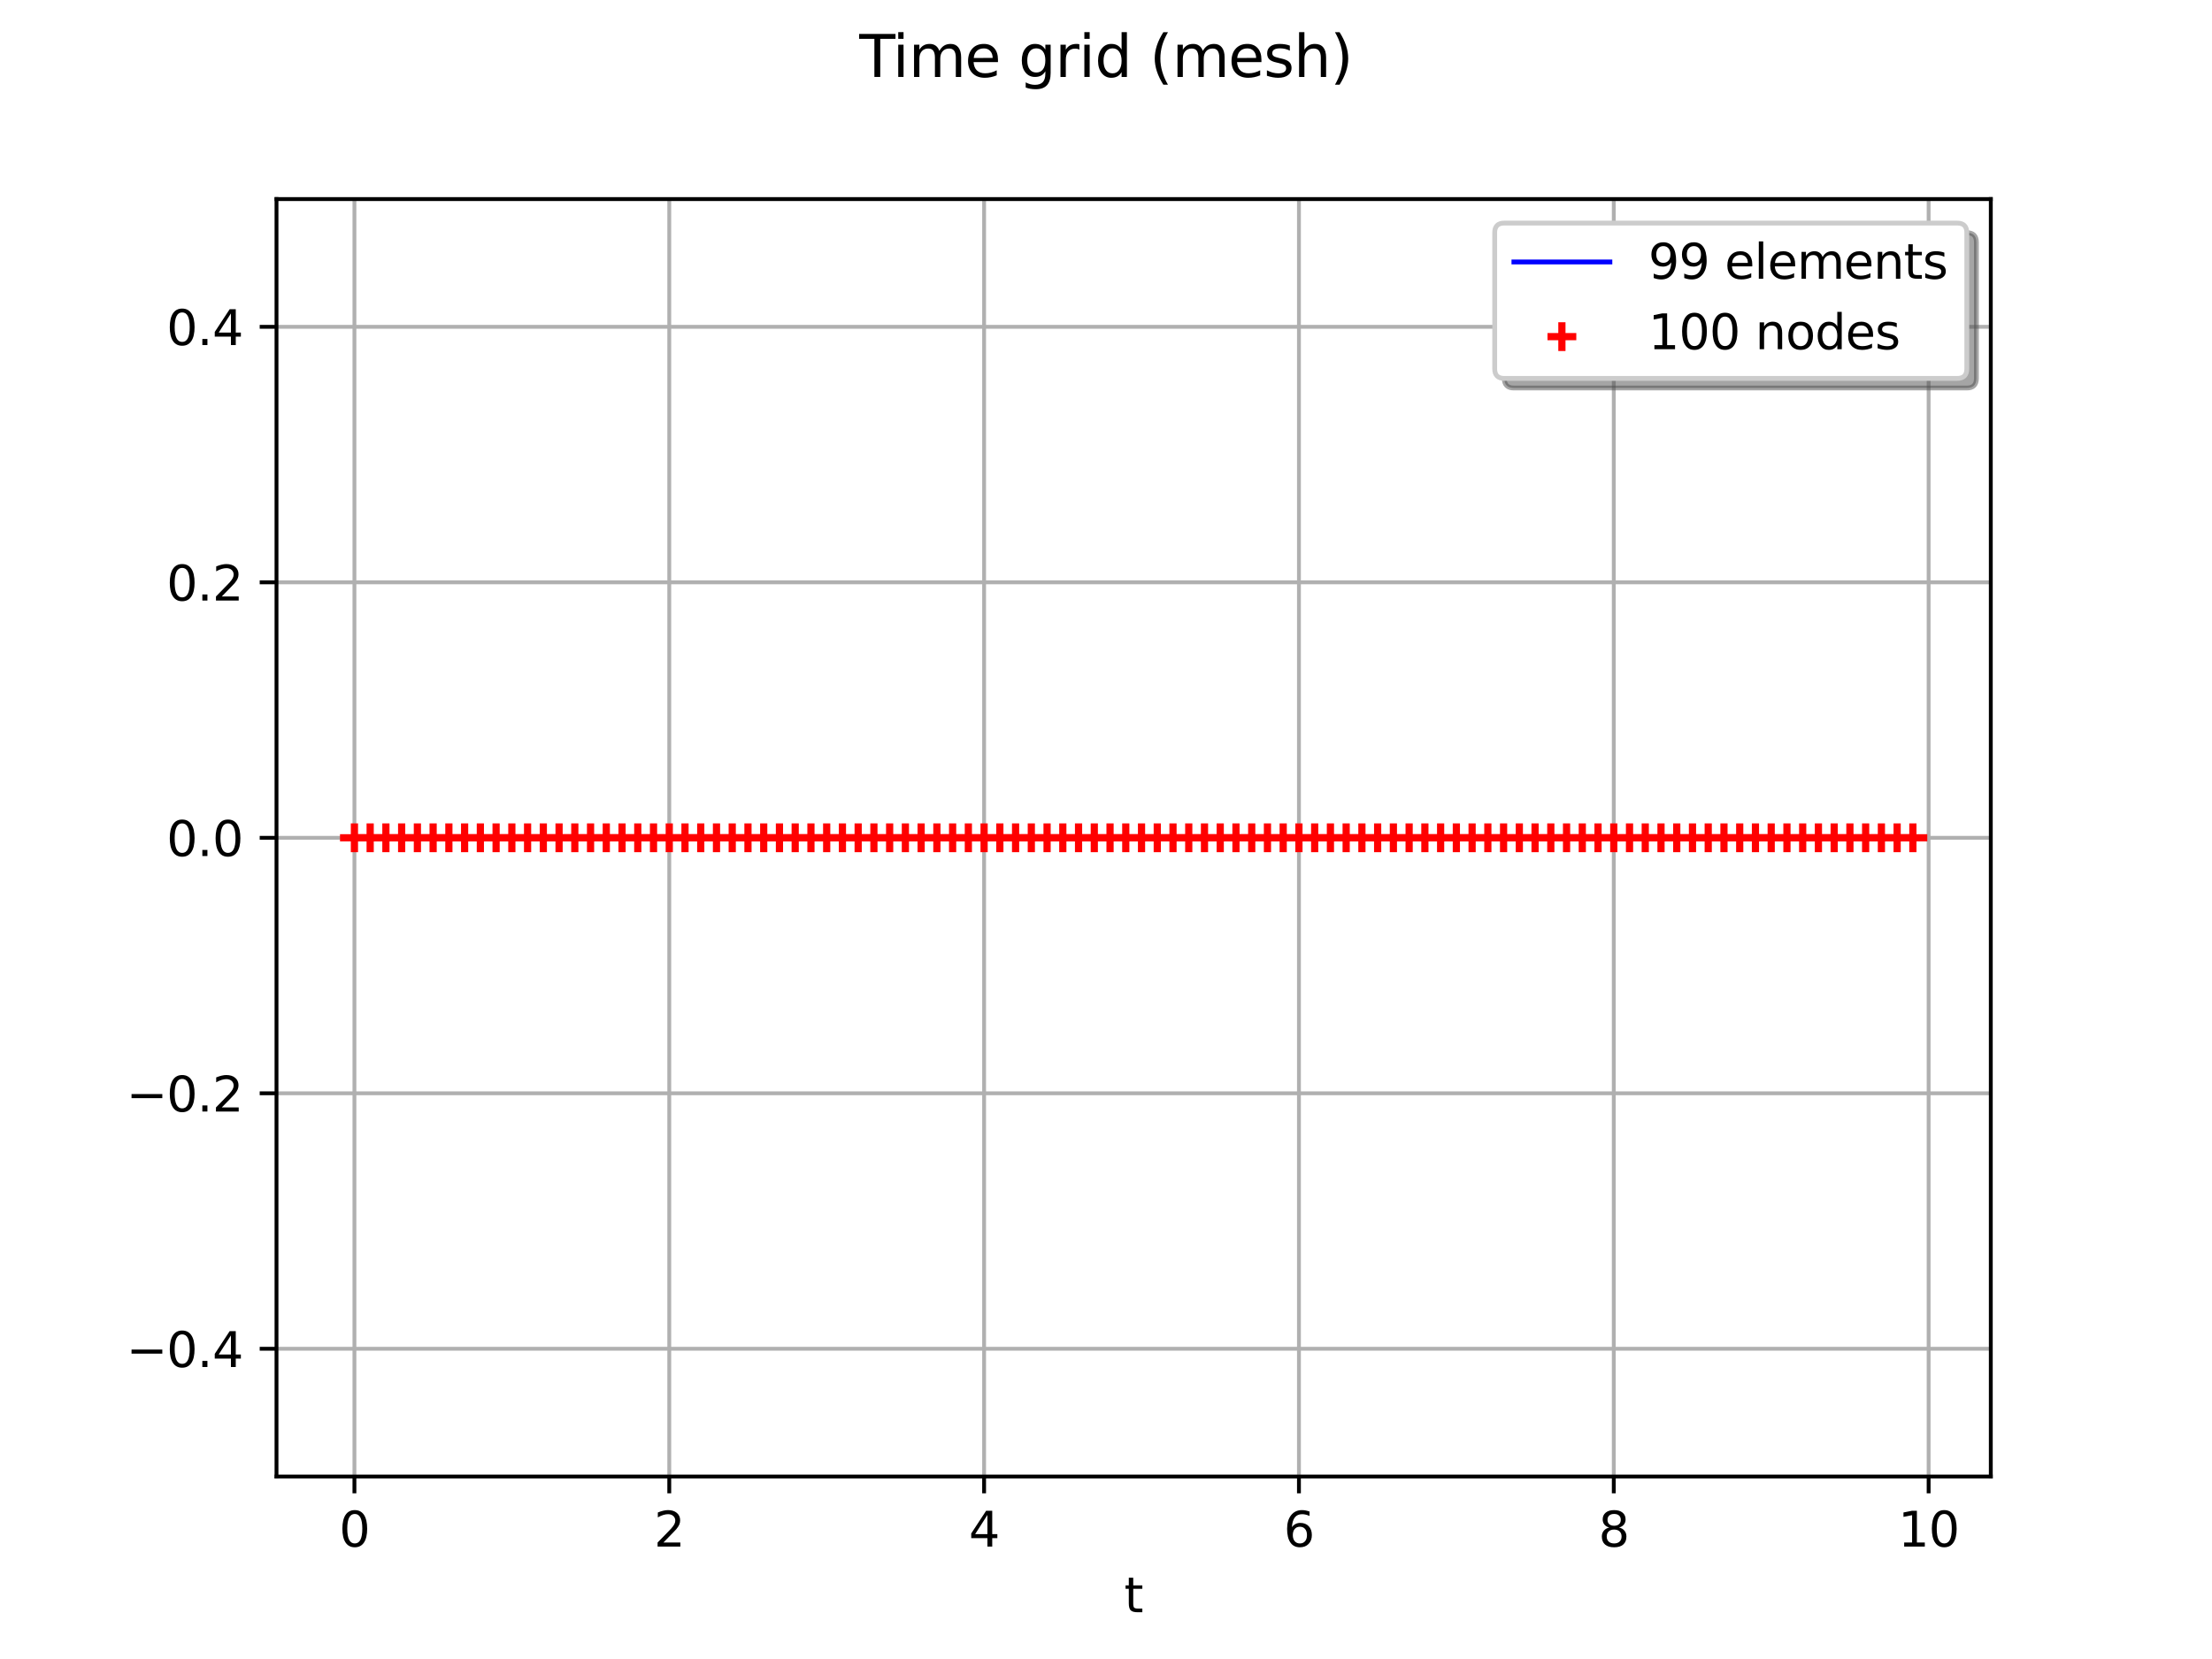 <?xml version="1.0" encoding="utf-8" standalone="no"?>
<!DOCTYPE svg PUBLIC "-//W3C//DTD SVG 1.1//EN"
  "http://www.w3.org/Graphics/SVG/1.1/DTD/svg11.dtd">
<svg xmlns:xlink="http://www.w3.org/1999/xlink" width="460.8pt" height="345.6pt" viewBox="0 0 460.8 345.6" xmlns="http://www.w3.org/2000/svg" version="1.1">
 <defs>
  <style type="text/css">*{stroke-linejoin: round; stroke-linecap: butt}</style>
 </defs>
 <g id="figure_1">
  <g id="patch_1">
   <path d="M 0 345.6 
L 460.8 345.6 
L 460.8 0 
L 0 0 
z
" style="fill: #ffffff"/>
  </g>
  <g id="axes_1">
   <g id="patch_2">
    <path d="M 57.6 307.584 
L 414.72 307.584 
L 414.72 41.472 
L 57.6 41.472 
z
" style="fill: #ffffff"/>
   </g>
   <g id="matplotlib.axis_1">
    <g id="xtick_1">
     <g id="line2d_1">
      <path d="M 73.833 307.584 
L 73.833 41.472 
" clip-path="url(#p67a4c51266)" style="fill: none; stroke: #b0b0b0; stroke-width: 0.8; stroke-linecap: square"/>
     </g>
     <g id="line2d_2">
      <defs>
       <path id="m805b88f024" d="M 0 0 
L 0 3.5 
" style="stroke: #000000; stroke-width: 0.8"/>
      </defs>
      <g>
       <use xlink:href="#m805b88f024" x="73.833" y="307.584" style="stroke: #000000; stroke-width: 0.8"/>
      </g>
     </g>
     <g id="text_1">
      <!-- 0 -->
      <g transform="translate(70.651 322.182) scale(0.1 -0.1)">
       <defs>
        <path id="DejaVuSans-30" d="M 2034 4250 
Q 1547 4250 1301 3770 
Q 1056 3291 1056 2328 
Q 1056 1369 1301 889 
Q 1547 409 2034 409 
Q 2525 409 2770 889 
Q 3016 1369 3016 2328 
Q 3016 3291 2770 3770 
Q 2525 4250 2034 4250 
z
M 2034 4750 
Q 2819 4750 3233 4129 
Q 3647 3509 3647 2328 
Q 3647 1150 3233 529 
Q 2819 -91 2034 -91 
Q 1250 -91 836 529 
Q 422 1150 422 2328 
Q 422 3509 836 4129 
Q 1250 4750 2034 4750 
z
" transform="scale(0.016)"/>
       </defs>
       <use xlink:href="#DejaVuSans-30"/>
      </g>
     </g>
    </g>
    <g id="xtick_2">
     <g id="line2d_3">
      <path d="M 139.42 307.584 
L 139.42 41.472 
" clip-path="url(#p67a4c51266)" style="fill: none; stroke: #b0b0b0; stroke-width: 0.8; stroke-linecap: square"/>
     </g>
     <g id="line2d_4">
      <g>
       <use xlink:href="#m805b88f024" x="139.42" y="307.584" style="stroke: #000000; stroke-width: 0.8"/>
      </g>
     </g>
     <g id="text_2">
      <!-- 2 -->
      <g transform="translate(136.238 322.182) scale(0.1 -0.1)">
       <defs>
        <path id="DejaVuSans-32" d="M 1228 531 
L 3431 531 
L 3431 0 
L 469 0 
L 469 531 
Q 828 903 1448 1529 
Q 2069 2156 2228 2338 
Q 2531 2678 2651 2914 
Q 2772 3150 2772 3378 
Q 2772 3750 2511 3984 
Q 2250 4219 1831 4219 
Q 1534 4219 1204 4116 
Q 875 4013 500 3803 
L 500 4441 
Q 881 4594 1212 4672 
Q 1544 4750 1819 4750 
Q 2544 4750 2975 4387 
Q 3406 4025 3406 3419 
Q 3406 3131 3298 2873 
Q 3191 2616 2906 2266 
Q 2828 2175 2409 1742 
Q 1991 1309 1228 531 
z
" transform="scale(0.016)"/>
       </defs>
       <use xlink:href="#DejaVuSans-32"/>
      </g>
     </g>
    </g>
    <g id="xtick_3">
     <g id="line2d_5">
      <path d="M 205.006 307.584 
L 205.006 41.472 
" clip-path="url(#p67a4c51266)" style="fill: none; stroke: #b0b0b0; stroke-width: 0.8; stroke-linecap: square"/>
     </g>
     <g id="line2d_6">
      <g>
       <use xlink:href="#m805b88f024" x="205.006" y="307.584" style="stroke: #000000; stroke-width: 0.8"/>
      </g>
     </g>
     <g id="text_3">
      <!-- 4 -->
      <g transform="translate(201.825 322.182) scale(0.1 -0.1)">
       <defs>
        <path id="DejaVuSans-34" d="M 2419 4116 
L 825 1625 
L 2419 1625 
L 2419 4116 
z
M 2253 4666 
L 3047 4666 
L 3047 1625 
L 3713 1625 
L 3713 1100 
L 3047 1100 
L 3047 0 
L 2419 0 
L 2419 1100 
L 313 1100 
L 313 1709 
L 2253 4666 
z
" transform="scale(0.016)"/>
       </defs>
       <use xlink:href="#DejaVuSans-34"/>
      </g>
     </g>
    </g>
    <g id="xtick_4">
     <g id="line2d_7">
      <path d="M 270.593 307.584 
L 270.593 41.472 
" clip-path="url(#p67a4c51266)" style="fill: none; stroke: #b0b0b0; stroke-width: 0.8; stroke-linecap: square"/>
     </g>
     <g id="line2d_8">
      <g>
       <use xlink:href="#m805b88f024" x="270.593" y="307.584" style="stroke: #000000; stroke-width: 0.8"/>
      </g>
     </g>
     <g id="text_4">
      <!-- 6 -->
      <g transform="translate(267.412 322.182) scale(0.1 -0.1)">
       <defs>
        <path id="DejaVuSans-36" d="M 2113 2584 
Q 1688 2584 1439 2293 
Q 1191 2003 1191 1497 
Q 1191 994 1439 701 
Q 1688 409 2113 409 
Q 2538 409 2786 701 
Q 3034 994 3034 1497 
Q 3034 2003 2786 2293 
Q 2538 2584 2113 2584 
z
M 3366 4563 
L 3366 3988 
Q 3128 4100 2886 4159 
Q 2644 4219 2406 4219 
Q 1781 4219 1451 3797 
Q 1122 3375 1075 2522 
Q 1259 2794 1537 2939 
Q 1816 3084 2150 3084 
Q 2853 3084 3261 2657 
Q 3669 2231 3669 1497 
Q 3669 778 3244 343 
Q 2819 -91 2113 -91 
Q 1303 -91 875 529 
Q 447 1150 447 2328 
Q 447 3434 972 4092 
Q 1497 4750 2381 4750 
Q 2619 4750 2861 4703 
Q 3103 4656 3366 4563 
z
" transform="scale(0.016)"/>
       </defs>
       <use xlink:href="#DejaVuSans-36"/>
      </g>
     </g>
    </g>
    <g id="xtick_5">
     <g id="line2d_9">
      <path d="M 336.18 307.584 
L 336.18 41.472 
" clip-path="url(#p67a4c51266)" style="fill: none; stroke: #b0b0b0; stroke-width: 0.8; stroke-linecap: square"/>
     </g>
     <g id="line2d_10">
      <g>
       <use xlink:href="#m805b88f024" x="336.18" y="307.584" style="stroke: #000000; stroke-width: 0.8"/>
      </g>
     </g>
     <g id="text_5">
      <!-- 8 -->
      <g transform="translate(332.999 322.182) scale(0.1 -0.1)">
       <defs>
        <path id="DejaVuSans-38" d="M 2034 2216 
Q 1584 2216 1326 1975 
Q 1069 1734 1069 1313 
Q 1069 891 1326 650 
Q 1584 409 2034 409 
Q 2484 409 2743 651 
Q 3003 894 3003 1313 
Q 3003 1734 2745 1975 
Q 2488 2216 2034 2216 
z
M 1403 2484 
Q 997 2584 770 2862 
Q 544 3141 544 3541 
Q 544 4100 942 4425 
Q 1341 4750 2034 4750 
Q 2731 4750 3128 4425 
Q 3525 4100 3525 3541 
Q 3525 3141 3298 2862 
Q 3072 2584 2669 2484 
Q 3125 2378 3379 2068 
Q 3634 1759 3634 1313 
Q 3634 634 3220 271 
Q 2806 -91 2034 -91 
Q 1263 -91 848 271 
Q 434 634 434 1313 
Q 434 1759 690 2068 
Q 947 2378 1403 2484 
z
M 1172 3481 
Q 1172 3119 1398 2916 
Q 1625 2713 2034 2713 
Q 2441 2713 2670 2916 
Q 2900 3119 2900 3481 
Q 2900 3844 2670 4047 
Q 2441 4250 2034 4250 
Q 1625 4250 1398 4047 
Q 1172 3844 1172 3481 
z
" transform="scale(0.016)"/>
       </defs>
       <use xlink:href="#DejaVuSans-38"/>
      </g>
     </g>
    </g>
    <g id="xtick_6">
     <g id="line2d_11">
      <path d="M 401.767 307.584 
L 401.767 41.472 
" clip-path="url(#p67a4c51266)" style="fill: none; stroke: #b0b0b0; stroke-width: 0.8; stroke-linecap: square"/>
     </g>
     <g id="line2d_12">
      <g>
       <use xlink:href="#m805b88f024" x="401.767" y="307.584" style="stroke: #000000; stroke-width: 0.8"/>
      </g>
     </g>
     <g id="text_6">
      <!-- 10 -->
      <g transform="translate(395.404 322.182) scale(0.1 -0.1)">
       <defs>
        <path id="DejaVuSans-31" d="M 794 531 
L 1825 531 
L 1825 4091 
L 703 3866 
L 703 4441 
L 1819 4666 
L 2450 4666 
L 2450 531 
L 3481 531 
L 3481 0 
L 794 0 
L 794 531 
z
" transform="scale(0.016)"/>
       </defs>
       <use xlink:href="#DejaVuSans-31"/>
       <use xlink:href="#DejaVuSans-30" transform="translate(63.623 0)"/>
      </g>
     </g>
    </g>
    <g id="text_7">
     <!-- t -->
     <g transform="translate(234.2 335.861) scale(0.1 -0.1)">
      <defs>
       <path id="DejaVuSans-74" d="M 1172 4494 
L 1172 3500 
L 2356 3500 
L 2356 3053 
L 1172 3053 
L 1172 1153 
Q 1172 725 1289 603 
Q 1406 481 1766 481 
L 2356 481 
L 2356 0 
L 1766 0 
Q 1100 0 847 248 
Q 594 497 594 1153 
L 594 3053 
L 172 3053 
L 172 3500 
L 594 3500 
L 594 4494 
L 1172 4494 
z
" transform="scale(0.016)"/>
      </defs>
      <use xlink:href="#DejaVuSans-74"/>
     </g>
    </g>
   </g>
   <g id="matplotlib.axis_2">
    <g id="ytick_1">
     <g id="line2d_13">
      <path d="M 57.6 280.973 
L 414.72 280.973 
" clip-path="url(#p67a4c51266)" style="fill: none; stroke: #b0b0b0; stroke-width: 0.8; stroke-linecap: square"/>
     </g>
     <g id="line2d_14">
      <defs>
       <path id="mc197761a62" d="M 0 0 
L -3.5 0 
" style="stroke: #000000; stroke-width: 0.8"/>
      </defs>
      <g>
       <use xlink:href="#mc197761a62" x="57.6" y="280.973" style="stroke: #000000; stroke-width: 0.8"/>
      </g>
     </g>
     <g id="text_8">
      <!-- −0.4 -->
      <g transform="translate(26.317 284.772) scale(0.1 -0.1)">
       <defs>
        <path id="DejaVuSans-2212" d="M 678 2272 
L 4684 2272 
L 4684 1741 
L 678 1741 
L 678 2272 
z
" transform="scale(0.016)"/>
        <path id="DejaVuSans-2e" d="M 684 794 
L 1344 794 
L 1344 0 
L 684 0 
L 684 794 
z
" transform="scale(0.016)"/>
       </defs>
       <use xlink:href="#DejaVuSans-2212"/>
       <use xlink:href="#DejaVuSans-30" transform="translate(83.789 0)"/>
       <use xlink:href="#DejaVuSans-2e" transform="translate(147.412 0)"/>
       <use xlink:href="#DejaVuSans-34" transform="translate(179.199 0)"/>
      </g>
     </g>
    </g>
    <g id="ytick_2">
     <g id="line2d_15">
      <path d="M 57.6 227.75 
L 414.72 227.75 
" clip-path="url(#p67a4c51266)" style="fill: none; stroke: #b0b0b0; stroke-width: 0.8; stroke-linecap: square"/>
     </g>
     <g id="line2d_16">
      <g>
       <use xlink:href="#mc197761a62" x="57.6" y="227.75" style="stroke: #000000; stroke-width: 0.8"/>
      </g>
     </g>
     <g id="text_9">
      <!-- −0.2 -->
      <g transform="translate(26.317 231.55) scale(0.1 -0.1)">
       <use xlink:href="#DejaVuSans-2212"/>
       <use xlink:href="#DejaVuSans-30" transform="translate(83.789 0)"/>
       <use xlink:href="#DejaVuSans-2e" transform="translate(147.412 0)"/>
       <use xlink:href="#DejaVuSans-32" transform="translate(179.199 0)"/>
      </g>
     </g>
    </g>
    <g id="ytick_3">
     <g id="line2d_17">
      <path d="M 57.6 174.528 
L 414.72 174.528 
" clip-path="url(#p67a4c51266)" style="fill: none; stroke: #b0b0b0; stroke-width: 0.8; stroke-linecap: square"/>
     </g>
     <g id="line2d_18">
      <g>
       <use xlink:href="#mc197761a62" x="57.6" y="174.528" style="stroke: #000000; stroke-width: 0.8"/>
      </g>
     </g>
     <g id="text_10">
      <!-- 0.0 -->
      <g transform="translate(34.697 178.327) scale(0.1 -0.1)">
       <use xlink:href="#DejaVuSans-30"/>
       <use xlink:href="#DejaVuSans-2e" transform="translate(63.623 0)"/>
       <use xlink:href="#DejaVuSans-30" transform="translate(95.41 0)"/>
      </g>
     </g>
    </g>
    <g id="ytick_4">
     <g id="line2d_19">
      <path d="M 57.6 121.306 
L 414.72 121.306 
" clip-path="url(#p67a4c51266)" style="fill: none; stroke: #b0b0b0; stroke-width: 0.8; stroke-linecap: square"/>
     </g>
     <g id="line2d_20">
      <g>
       <use xlink:href="#mc197761a62" x="57.6" y="121.306" style="stroke: #000000; stroke-width: 0.8"/>
      </g>
     </g>
     <g id="text_11">
      <!-- 0.2 -->
      <g transform="translate(34.697 125.105) scale(0.1 -0.1)">
       <use xlink:href="#DejaVuSans-30"/>
       <use xlink:href="#DejaVuSans-2e" transform="translate(63.623 0)"/>
       <use xlink:href="#DejaVuSans-32" transform="translate(95.41 0)"/>
      </g>
     </g>
    </g>
    <g id="ytick_5">
     <g id="line2d_21">
      <path d="M 57.6 68.083 
L 414.72 68.083 
" clip-path="url(#p67a4c51266)" style="fill: none; stroke: #b0b0b0; stroke-width: 0.8; stroke-linecap: square"/>
     </g>
     <g id="line2d_22">
      <g>
       <use xlink:href="#mc197761a62" x="57.6" y="68.083" style="stroke: #000000; stroke-width: 0.8"/>
      </g>
     </g>
     <g id="text_12">
      <!-- 0.4 -->
      <g transform="translate(34.697 71.882) scale(0.1 -0.1)">
       <use xlink:href="#DejaVuSans-30"/>
       <use xlink:href="#DejaVuSans-2e" transform="translate(63.623 0)"/>
       <use xlink:href="#DejaVuSans-34" transform="translate(95.41 0)"/>
      </g>
     </g>
    </g>
   </g>
   <g id="line2d_23">
    <path d="M 73.833 174.528 
L 77.112 174.528 
" clip-path="url(#p67a4c51266)" style="fill: none; stroke: #0000ff; stroke-linecap: square"/>
   </g>
   <g id="line2d_24">
    <path d="M 77.112 174.528 
L 80.391 174.528 
" clip-path="url(#p67a4c51266)" style="fill: none; stroke: #0000ff; stroke-linecap: square"/>
   </g>
   <g id="line2d_25">
    <path d="M 80.391 174.528 
L 83.671 174.528 
" clip-path="url(#p67a4c51266)" style="fill: none; stroke: #0000ff; stroke-linecap: square"/>
   </g>
   <g id="line2d_26">
    <path d="M 83.671 174.528 
L 86.95 174.528 
" clip-path="url(#p67a4c51266)" style="fill: none; stroke: #0000ff; stroke-linecap: square"/>
   </g>
   <g id="line2d_27">
    <path d="M 86.95 174.528 
L 90.229 174.528 
" clip-path="url(#p67a4c51266)" style="fill: none; stroke: #0000ff; stroke-linecap: square"/>
   </g>
   <g id="line2d_28">
    <path d="M 90.229 174.528 
L 93.509 174.528 
" clip-path="url(#p67a4c51266)" style="fill: none; stroke: #0000ff; stroke-linecap: square"/>
   </g>
   <g id="line2d_29">
    <path d="M 93.509 174.528 
L 96.788 174.528 
" clip-path="url(#p67a4c51266)" style="fill: none; stroke: #0000ff; stroke-linecap: square"/>
   </g>
   <g id="line2d_30">
    <path d="M 96.788 174.528 
L 100.067 174.528 
" clip-path="url(#p67a4c51266)" style="fill: none; stroke: #0000ff; stroke-linecap: square"/>
   </g>
   <g id="line2d_31">
    <path d="M 100.067 174.528 
L 103.347 174.528 
" clip-path="url(#p67a4c51266)" style="fill: none; stroke: #0000ff; stroke-linecap: square"/>
   </g>
   <g id="line2d_32">
    <path d="M 103.347 174.528 
L 106.626 174.528 
" clip-path="url(#p67a4c51266)" style="fill: none; stroke: #0000ff; stroke-linecap: square"/>
   </g>
   <g id="line2d_33">
    <path d="M 106.626 174.528 
L 109.905 174.528 
" clip-path="url(#p67a4c51266)" style="fill: none; stroke: #0000ff; stroke-linecap: square"/>
   </g>
   <g id="line2d_34">
    <path d="M 109.905 174.528 
L 113.185 174.528 
" clip-path="url(#p67a4c51266)" style="fill: none; stroke: #0000ff; stroke-linecap: square"/>
   </g>
   <g id="line2d_35">
    <path d="M 113.185 174.528 
L 116.464 174.528 
" clip-path="url(#p67a4c51266)" style="fill: none; stroke: #0000ff; stroke-linecap: square"/>
   </g>
   <g id="line2d_36">
    <path d="M 116.464 174.528 
L 119.743 174.528 
" clip-path="url(#p67a4c51266)" style="fill: none; stroke: #0000ff; stroke-linecap: square"/>
   </g>
   <g id="line2d_37">
    <path d="M 119.743 174.528 
L 123.023 174.528 
" clip-path="url(#p67a4c51266)" style="fill: none; stroke: #0000ff; stroke-linecap: square"/>
   </g>
   <g id="line2d_38">
    <path d="M 123.023 174.528 
L 126.302 174.528 
" clip-path="url(#p67a4c51266)" style="fill: none; stroke: #0000ff; stroke-linecap: square"/>
   </g>
   <g id="line2d_39">
    <path d="M 126.302 174.528 
L 129.581 174.528 
" clip-path="url(#p67a4c51266)" style="fill: none; stroke: #0000ff; stroke-linecap: square"/>
   </g>
   <g id="line2d_40">
    <path d="M 129.581 174.528 
L 132.861 174.528 
" clip-path="url(#p67a4c51266)" style="fill: none; stroke: #0000ff; stroke-linecap: square"/>
   </g>
   <g id="line2d_41">
    <path d="M 132.861 174.528 
L 136.14 174.528 
" clip-path="url(#p67a4c51266)" style="fill: none; stroke: #0000ff; stroke-linecap: square"/>
   </g>
   <g id="line2d_42">
    <path d="M 136.14 174.528 
L 139.42 174.528 
" clip-path="url(#p67a4c51266)" style="fill: none; stroke: #0000ff; stroke-linecap: square"/>
   </g>
   <g id="line2d_43">
    <path d="M 139.42 174.528 
L 142.699 174.528 
" clip-path="url(#p67a4c51266)" style="fill: none; stroke: #0000ff; stroke-linecap: square"/>
   </g>
   <g id="line2d_44">
    <path d="M 142.699 174.528 
L 145.978 174.528 
" clip-path="url(#p67a4c51266)" style="fill: none; stroke: #0000ff; stroke-linecap: square"/>
   </g>
   <g id="line2d_45">
    <path d="M 145.978 174.528 
L 149.258 174.528 
" clip-path="url(#p67a4c51266)" style="fill: none; stroke: #0000ff; stroke-linecap: square"/>
   </g>
   <g id="line2d_46">
    <path d="M 149.258 174.528 
L 152.537 174.528 
" clip-path="url(#p67a4c51266)" style="fill: none; stroke: #0000ff; stroke-linecap: square"/>
   </g>
   <g id="line2d_47">
    <path d="M 152.537 174.528 
L 155.816 174.528 
" clip-path="url(#p67a4c51266)" style="fill: none; stroke: #0000ff; stroke-linecap: square"/>
   </g>
   <g id="line2d_48">
    <path d="M 155.816 174.528 
L 159.096 174.528 
" clip-path="url(#p67a4c51266)" style="fill: none; stroke: #0000ff; stroke-linecap: square"/>
   </g>
   <g id="line2d_49">
    <path d="M 159.096 174.528 
L 162.375 174.528 
" clip-path="url(#p67a4c51266)" style="fill: none; stroke: #0000ff; stroke-linecap: square"/>
   </g>
   <g id="line2d_50">
    <path d="M 162.375 174.528 
L 165.654 174.528 
" clip-path="url(#p67a4c51266)" style="fill: none; stroke: #0000ff; stroke-linecap: square"/>
   </g>
   <g id="line2d_51">
    <path d="M 165.654 174.528 
L 168.934 174.528 
" clip-path="url(#p67a4c51266)" style="fill: none; stroke: #0000ff; stroke-linecap: square"/>
   </g>
   <g id="line2d_52">
    <path d="M 168.934 174.528 
L 172.213 174.528 
" clip-path="url(#p67a4c51266)" style="fill: none; stroke: #0000ff; stroke-linecap: square"/>
   </g>
   <g id="line2d_53">
    <path d="M 172.213 174.528 
L 175.492 174.528 
" clip-path="url(#p67a4c51266)" style="fill: none; stroke: #0000ff; stroke-linecap: square"/>
   </g>
   <g id="line2d_54">
    <path d="M 175.492 174.528 
L 178.772 174.528 
" clip-path="url(#p67a4c51266)" style="fill: none; stroke: #0000ff; stroke-linecap: square"/>
   </g>
   <g id="line2d_55">
    <path d="M 178.772 174.528 
L 182.051 174.528 
" clip-path="url(#p67a4c51266)" style="fill: none; stroke: #0000ff; stroke-linecap: square"/>
   </g>
   <g id="line2d_56">
    <path d="M 182.051 174.528 
L 185.33 174.528 
" clip-path="url(#p67a4c51266)" style="fill: none; stroke: #0000ff; stroke-linecap: square"/>
   </g>
   <g id="line2d_57">
    <path d="M 185.33 174.528 
L 188.61 174.528 
" clip-path="url(#p67a4c51266)" style="fill: none; stroke: #0000ff; stroke-linecap: square"/>
   </g>
   <g id="line2d_58">
    <path d="M 188.61 174.528 
L 191.889 174.528 
" clip-path="url(#p67a4c51266)" style="fill: none; stroke: #0000ff; stroke-linecap: square"/>
   </g>
   <g id="line2d_59">
    <path d="M 191.889 174.528 
L 195.168 174.528 
" clip-path="url(#p67a4c51266)" style="fill: none; stroke: #0000ff; stroke-linecap: square"/>
   </g>
   <g id="line2d_60">
    <path d="M 195.168 174.528 
L 198.448 174.528 
" clip-path="url(#p67a4c51266)" style="fill: none; stroke: #0000ff; stroke-linecap: square"/>
   </g>
   <g id="line2d_61">
    <path d="M 198.448 174.528 
L 201.727 174.528 
" clip-path="url(#p67a4c51266)" style="fill: none; stroke: #0000ff; stroke-linecap: square"/>
   </g>
   <g id="line2d_62">
    <path d="M 201.727 174.528 
L 205.006 174.528 
" clip-path="url(#p67a4c51266)" style="fill: none; stroke: #0000ff; stroke-linecap: square"/>
   </g>
   <g id="line2d_63">
    <path d="M 205.006 174.528 
L 208.286 174.528 
" clip-path="url(#p67a4c51266)" style="fill: none; stroke: #0000ff; stroke-linecap: square"/>
   </g>
   <g id="line2d_64">
    <path d="M 208.286 174.528 
L 211.565 174.528 
" clip-path="url(#p67a4c51266)" style="fill: none; stroke: #0000ff; stroke-linecap: square"/>
   </g>
   <g id="line2d_65">
    <path d="M 211.565 174.528 
L 214.844 174.528 
" clip-path="url(#p67a4c51266)" style="fill: none; stroke: #0000ff; stroke-linecap: square"/>
   </g>
   <g id="line2d_66">
    <path d="M 214.844 174.528 
L 218.124 174.528 
" clip-path="url(#p67a4c51266)" style="fill: none; stroke: #0000ff; stroke-linecap: square"/>
   </g>
   <g id="line2d_67">
    <path d="M 218.124 174.528 
L 221.403 174.528 
" clip-path="url(#p67a4c51266)" style="fill: none; stroke: #0000ff; stroke-linecap: square"/>
   </g>
   <g id="line2d_68">
    <path d="M 221.403 174.528 
L 224.682 174.528 
" clip-path="url(#p67a4c51266)" style="fill: none; stroke: #0000ff; stroke-linecap: square"/>
   </g>
   <g id="line2d_69">
    <path d="M 224.682 174.528 
L 227.962 174.528 
" clip-path="url(#p67a4c51266)" style="fill: none; stroke: #0000ff; stroke-linecap: square"/>
   </g>
   <g id="line2d_70">
    <path d="M 227.962 174.528 
L 231.241 174.528 
" clip-path="url(#p67a4c51266)" style="fill: none; stroke: #0000ff; stroke-linecap: square"/>
   </g>
   <g id="line2d_71">
    <path d="M 231.241 174.528 
L 234.52 174.528 
" clip-path="url(#p67a4c51266)" style="fill: none; stroke: #0000ff; stroke-linecap: square"/>
   </g>
   <g id="line2d_72">
    <path d="M 234.52 174.528 
L 237.8 174.528 
" clip-path="url(#p67a4c51266)" style="fill: none; stroke: #0000ff; stroke-linecap: square"/>
   </g>
   <g id="line2d_73">
    <path d="M 237.8 174.528 
L 241.079 174.528 
" clip-path="url(#p67a4c51266)" style="fill: none; stroke: #0000ff; stroke-linecap: square"/>
   </g>
   <g id="patch_3">
    <path d="M 57.6 307.584 
L 57.6 41.472 
" style="fill: none; stroke: #000000; stroke-width: 0.8; stroke-linejoin: miter; stroke-linecap: square"/>
   </g>
   <g id="patch_4">
    <path d="M 414.72 307.584 
L 414.72 41.472 
" style="fill: none; stroke: #000000; stroke-width: 0.8; stroke-linejoin: miter; stroke-linecap: square"/>
   </g>
   <g id="patch_5">
    <path d="M 57.6 307.584 
L 414.72 307.584 
" style="fill: none; stroke: #000000; stroke-width: 0.8; stroke-linejoin: miter; stroke-linecap: square"/>
   </g>
   <g id="patch_6">
    <path d="M 57.6 41.472 
L 414.72 41.472 
" style="fill: none; stroke: #000000; stroke-width: 0.8; stroke-linejoin: miter; stroke-linecap: square"/>
   </g>
   <g id="line2d_74">
    <path d="M 241.079 174.528 
L 244.358 174.528 
" clip-path="url(#p67a4c51266)" style="fill: none; stroke: #0000ff; stroke-linecap: square"/>
   </g>
   <g id="line2d_75">
    <path d="M 244.358 174.528 
L 247.638 174.528 
" clip-path="url(#p67a4c51266)" style="fill: none; stroke: #0000ff; stroke-linecap: square"/>
   </g>
   <g id="line2d_76">
    <path d="M 247.638 174.528 
L 250.917 174.528 
" clip-path="url(#p67a4c51266)" style="fill: none; stroke: #0000ff; stroke-linecap: square"/>
   </g>
   <g id="line2d_77">
    <path d="M 250.917 174.528 
L 254.196 174.528 
" clip-path="url(#p67a4c51266)" style="fill: none; stroke: #0000ff; stroke-linecap: square"/>
   </g>
   <g id="line2d_78">
    <path d="M 254.196 174.528 
L 257.476 174.528 
" clip-path="url(#p67a4c51266)" style="fill: none; stroke: #0000ff; stroke-linecap: square"/>
   </g>
   <g id="line2d_79">
    <path d="M 257.476 174.528 
L 260.755 174.528 
" clip-path="url(#p67a4c51266)" style="fill: none; stroke: #0000ff; stroke-linecap: square"/>
   </g>
   <g id="line2d_80">
    <path d="M 260.755 174.528 
L 264.034 174.528 
" clip-path="url(#p67a4c51266)" style="fill: none; stroke: #0000ff; stroke-linecap: square"/>
   </g>
   <g id="line2d_81">
    <path d="M 264.034 174.528 
L 267.314 174.528 
" clip-path="url(#p67a4c51266)" style="fill: none; stroke: #0000ff; stroke-linecap: square"/>
   </g>
   <g id="line2d_82">
    <path d="M 267.314 174.528 
L 270.593 174.528 
" clip-path="url(#p67a4c51266)" style="fill: none; stroke: #0000ff; stroke-linecap: square"/>
   </g>
   <g id="line2d_83">
    <path d="M 270.593 174.528 
L 273.872 174.528 
" clip-path="url(#p67a4c51266)" style="fill: none; stroke: #0000ff; stroke-linecap: square"/>
   </g>
   <g id="line2d_84">
    <path d="M 273.872 174.528 
L 277.152 174.528 
" clip-path="url(#p67a4c51266)" style="fill: none; stroke: #0000ff; stroke-linecap: square"/>
   </g>
   <g id="line2d_85">
    <path d="M 277.152 174.528 
L 280.431 174.528 
" clip-path="url(#p67a4c51266)" style="fill: none; stroke: #0000ff; stroke-linecap: square"/>
   </g>
   <g id="line2d_86">
    <path d="M 280.431 174.528 
L 283.71 174.528 
" clip-path="url(#p67a4c51266)" style="fill: none; stroke: #0000ff; stroke-linecap: square"/>
   </g>
   <g id="line2d_87">
    <path d="M 283.71 174.528 
L 286.99 174.528 
" clip-path="url(#p67a4c51266)" style="fill: none; stroke: #0000ff; stroke-linecap: square"/>
   </g>
   <g id="line2d_88">
    <path d="M 286.99 174.528 
L 290.269 174.528 
" clip-path="url(#p67a4c51266)" style="fill: none; stroke: #0000ff; stroke-linecap: square"/>
   </g>
   <g id="line2d_89">
    <path d="M 290.269 174.528 
L 293.548 174.528 
" clip-path="url(#p67a4c51266)" style="fill: none; stroke: #0000ff; stroke-linecap: square"/>
   </g>
   <g id="line2d_90">
    <path d="M 293.548 174.528 
L 296.828 174.528 
" clip-path="url(#p67a4c51266)" style="fill: none; stroke: #0000ff; stroke-linecap: square"/>
   </g>
   <g id="line2d_91">
    <path d="M 296.828 174.528 
L 300.107 174.528 
" clip-path="url(#p67a4c51266)" style="fill: none; stroke: #0000ff; stroke-linecap: square"/>
   </g>
   <g id="line2d_92">
    <path d="M 300.107 174.528 
L 303.386 174.528 
" clip-path="url(#p67a4c51266)" style="fill: none; stroke: #0000ff; stroke-linecap: square"/>
   </g>
   <g id="line2d_93">
    <path d="M 303.386 174.528 
L 306.666 174.528 
" clip-path="url(#p67a4c51266)" style="fill: none; stroke: #0000ff; stroke-linecap: square"/>
   </g>
   <g id="line2d_94">
    <path d="M 306.666 174.528 
L 309.945 174.528 
" clip-path="url(#p67a4c51266)" style="fill: none; stroke: #0000ff; stroke-linecap: square"/>
   </g>
   <g id="line2d_95">
    <path d="M 309.945 174.528 
L 313.224 174.528 
" clip-path="url(#p67a4c51266)" style="fill: none; stroke: #0000ff; stroke-linecap: square"/>
   </g>
   <g id="line2d_96">
    <path d="M 313.224 174.528 
L 316.504 174.528 
" clip-path="url(#p67a4c51266)" style="fill: none; stroke: #0000ff; stroke-linecap: square"/>
   </g>
   <g id="line2d_97">
    <path d="M 316.504 174.528 
L 319.783 174.528 
" clip-path="url(#p67a4c51266)" style="fill: none; stroke: #0000ff; stroke-linecap: square"/>
   </g>
   <g id="line2d_98">
    <path d="M 319.783 174.528 
L 323.062 174.528 
" clip-path="url(#p67a4c51266)" style="fill: none; stroke: #0000ff; stroke-linecap: square"/>
   </g>
   <g id="line2d_99">
    <path d="M 323.062 174.528 
L 326.342 174.528 
" clip-path="url(#p67a4c51266)" style="fill: none; stroke: #0000ff; stroke-linecap: square"/>
   </g>
   <g id="line2d_100">
    <path d="M 326.342 174.528 
L 329.621 174.528 
" clip-path="url(#p67a4c51266)" style="fill: none; stroke: #0000ff; stroke-linecap: square"/>
   </g>
   <g id="line2d_101">
    <path d="M 329.621 174.528 
L 332.9 174.528 
" clip-path="url(#p67a4c51266)" style="fill: none; stroke: #0000ff; stroke-linecap: square"/>
   </g>
   <g id="line2d_102">
    <path d="M 332.9 174.528 
L 336.18 174.528 
" clip-path="url(#p67a4c51266)" style="fill: none; stroke: #0000ff; stroke-linecap: square"/>
   </g>
   <g id="line2d_103">
    <path d="M 336.18 174.528 
L 339.459 174.528 
" clip-path="url(#p67a4c51266)" style="fill: none; stroke: #0000ff; stroke-linecap: square"/>
   </g>
   <g id="line2d_104">
    <path d="M 339.459 174.528 
L 342.739 174.528 
" clip-path="url(#p67a4c51266)" style="fill: none; stroke: #0000ff; stroke-linecap: square"/>
   </g>
   <g id="line2d_105">
    <path d="M 342.739 174.528 
L 346.018 174.528 
" clip-path="url(#p67a4c51266)" style="fill: none; stroke: #0000ff; stroke-linecap: square"/>
   </g>
   <g id="line2d_106">
    <path d="M 346.018 174.528 
L 349.297 174.528 
" clip-path="url(#p67a4c51266)" style="fill: none; stroke: #0000ff; stroke-linecap: square"/>
   </g>
   <g id="line2d_107">
    <path d="M 349.297 174.528 
L 352.577 174.528 
" clip-path="url(#p67a4c51266)" style="fill: none; stroke: #0000ff; stroke-linecap: square"/>
   </g>
   <g id="line2d_108">
    <path d="M 352.577 174.528 
L 355.856 174.528 
" clip-path="url(#p67a4c51266)" style="fill: none; stroke: #0000ff; stroke-linecap: square"/>
   </g>
   <g id="line2d_109">
    <path d="M 355.856 174.528 
L 359.135 174.528 
" clip-path="url(#p67a4c51266)" style="fill: none; stroke: #0000ff; stroke-linecap: square"/>
   </g>
   <g id="line2d_110">
    <path d="M 359.135 174.528 
L 362.415 174.528 
" clip-path="url(#p67a4c51266)" style="fill: none; stroke: #0000ff; stroke-linecap: square"/>
   </g>
   <g id="line2d_111">
    <path d="M 362.415 174.528 
L 365.694 174.528 
" clip-path="url(#p67a4c51266)" style="fill: none; stroke: #0000ff; stroke-linecap: square"/>
   </g>
   <g id="line2d_112">
    <path d="M 365.694 174.528 
L 368.973 174.528 
" clip-path="url(#p67a4c51266)" style="fill: none; stroke: #0000ff; stroke-linecap: square"/>
   </g>
   <g id="line2d_113">
    <path d="M 368.973 174.528 
L 372.253 174.528 
" clip-path="url(#p67a4c51266)" style="fill: none; stroke: #0000ff; stroke-linecap: square"/>
   </g>
   <g id="line2d_114">
    <path d="M 372.253 174.528 
L 375.532 174.528 
" clip-path="url(#p67a4c51266)" style="fill: none; stroke: #0000ff; stroke-linecap: square"/>
   </g>
   <g id="line2d_115">
    <path d="M 375.532 174.528 
L 378.811 174.528 
" clip-path="url(#p67a4c51266)" style="fill: none; stroke: #0000ff; stroke-linecap: square"/>
   </g>
   <g id="line2d_116">
    <path d="M 378.811 174.528 
L 382.091 174.528 
" clip-path="url(#p67a4c51266)" style="fill: none; stroke: #0000ff; stroke-linecap: square"/>
   </g>
   <g id="line2d_117">
    <path d="M 382.091 174.528 
L 385.37 174.528 
" clip-path="url(#p67a4c51266)" style="fill: none; stroke: #0000ff; stroke-linecap: square"/>
   </g>
   <g id="line2d_118">
    <path d="M 385.37 174.528 
L 388.649 174.528 
" clip-path="url(#p67a4c51266)" style="fill: none; stroke: #0000ff; stroke-linecap: square"/>
   </g>
   <g id="line2d_119">
    <path d="M 388.649 174.528 
L 391.929 174.528 
" clip-path="url(#p67a4c51266)" style="fill: none; stroke: #0000ff; stroke-linecap: square"/>
   </g>
   <g id="line2d_120">
    <path d="M 391.929 174.528 
L 395.208 174.528 
" clip-path="url(#p67a4c51266)" style="fill: none; stroke: #0000ff; stroke-linecap: square"/>
   </g>
   <g id="line2d_121">
    <path d="M 395.208 174.528 
L 398.487 174.528 
" clip-path="url(#p67a4c51266)" style="fill: none; stroke: #0000ff; stroke-linecap: square"/>
   </g>
   <g id="PathCollection_1">
    <defs>
     <path id="m8cc62bf309" d="M -3 0 
L 3 0 
M 0 3 
L 0 -3 
" style="stroke: #ff0000; stroke-width: 1.5"/>
    </defs>
    <g clip-path="url(#p67a4c51266)">
     <use xlink:href="#m8cc62bf309" x="73.833" y="174.528" style="fill: #ff0000; stroke: #ff0000; stroke-width: 1.5"/>
     <use xlink:href="#m8cc62bf309" x="77.112" y="174.528" style="fill: #ff0000; stroke: #ff0000; stroke-width: 1.5"/>
     <use xlink:href="#m8cc62bf309" x="80.391" y="174.528" style="fill: #ff0000; stroke: #ff0000; stroke-width: 1.5"/>
     <use xlink:href="#m8cc62bf309" x="83.671" y="174.528" style="fill: #ff0000; stroke: #ff0000; stroke-width: 1.5"/>
     <use xlink:href="#m8cc62bf309" x="86.95" y="174.528" style="fill: #ff0000; stroke: #ff0000; stroke-width: 1.5"/>
     <use xlink:href="#m8cc62bf309" x="90.229" y="174.528" style="fill: #ff0000; stroke: #ff0000; stroke-width: 1.5"/>
     <use xlink:href="#m8cc62bf309" x="93.509" y="174.528" style="fill: #ff0000; stroke: #ff0000; stroke-width: 1.5"/>
     <use xlink:href="#m8cc62bf309" x="96.788" y="174.528" style="fill: #ff0000; stroke: #ff0000; stroke-width: 1.5"/>
     <use xlink:href="#m8cc62bf309" x="100.067" y="174.528" style="fill: #ff0000; stroke: #ff0000; stroke-width: 1.5"/>
     <use xlink:href="#m8cc62bf309" x="103.347" y="174.528" style="fill: #ff0000; stroke: #ff0000; stroke-width: 1.5"/>
     <use xlink:href="#m8cc62bf309" x="106.626" y="174.528" style="fill: #ff0000; stroke: #ff0000; stroke-width: 1.5"/>
     <use xlink:href="#m8cc62bf309" x="109.905" y="174.528" style="fill: #ff0000; stroke: #ff0000; stroke-width: 1.5"/>
     <use xlink:href="#m8cc62bf309" x="113.185" y="174.528" style="fill: #ff0000; stroke: #ff0000; stroke-width: 1.5"/>
     <use xlink:href="#m8cc62bf309" x="116.464" y="174.528" style="fill: #ff0000; stroke: #ff0000; stroke-width: 1.5"/>
     <use xlink:href="#m8cc62bf309" x="119.743" y="174.528" style="fill: #ff0000; stroke: #ff0000; stroke-width: 1.5"/>
     <use xlink:href="#m8cc62bf309" x="123.023" y="174.528" style="fill: #ff0000; stroke: #ff0000; stroke-width: 1.5"/>
     <use xlink:href="#m8cc62bf309" x="126.302" y="174.528" style="fill: #ff0000; stroke: #ff0000; stroke-width: 1.5"/>
     <use xlink:href="#m8cc62bf309" x="129.581" y="174.528" style="fill: #ff0000; stroke: #ff0000; stroke-width: 1.5"/>
     <use xlink:href="#m8cc62bf309" x="132.861" y="174.528" style="fill: #ff0000; stroke: #ff0000; stroke-width: 1.5"/>
     <use xlink:href="#m8cc62bf309" x="136.14" y="174.528" style="fill: #ff0000; stroke: #ff0000; stroke-width: 1.5"/>
     <use xlink:href="#m8cc62bf309" x="139.42" y="174.528" style="fill: #ff0000; stroke: #ff0000; stroke-width: 1.5"/>
     <use xlink:href="#m8cc62bf309" x="142.699" y="174.528" style="fill: #ff0000; stroke: #ff0000; stroke-width: 1.5"/>
     <use xlink:href="#m8cc62bf309" x="145.978" y="174.528" style="fill: #ff0000; stroke: #ff0000; stroke-width: 1.5"/>
     <use xlink:href="#m8cc62bf309" x="149.258" y="174.528" style="fill: #ff0000; stroke: #ff0000; stroke-width: 1.5"/>
     <use xlink:href="#m8cc62bf309" x="152.537" y="174.528" style="fill: #ff0000; stroke: #ff0000; stroke-width: 1.5"/>
     <use xlink:href="#m8cc62bf309" x="155.816" y="174.528" style="fill: #ff0000; stroke: #ff0000; stroke-width: 1.5"/>
     <use xlink:href="#m8cc62bf309" x="159.096" y="174.528" style="fill: #ff0000; stroke: #ff0000; stroke-width: 1.5"/>
     <use xlink:href="#m8cc62bf309" x="162.375" y="174.528" style="fill: #ff0000; stroke: #ff0000; stroke-width: 1.5"/>
     <use xlink:href="#m8cc62bf309" x="165.654" y="174.528" style="fill: #ff0000; stroke: #ff0000; stroke-width: 1.5"/>
     <use xlink:href="#m8cc62bf309" x="168.934" y="174.528" style="fill: #ff0000; stroke: #ff0000; stroke-width: 1.5"/>
     <use xlink:href="#m8cc62bf309" x="172.213" y="174.528" style="fill: #ff0000; stroke: #ff0000; stroke-width: 1.5"/>
     <use xlink:href="#m8cc62bf309" x="175.492" y="174.528" style="fill: #ff0000; stroke: #ff0000; stroke-width: 1.5"/>
     <use xlink:href="#m8cc62bf309" x="178.772" y="174.528" style="fill: #ff0000; stroke: #ff0000; stroke-width: 1.5"/>
     <use xlink:href="#m8cc62bf309" x="182.051" y="174.528" style="fill: #ff0000; stroke: #ff0000; stroke-width: 1.5"/>
     <use xlink:href="#m8cc62bf309" x="185.33" y="174.528" style="fill: #ff0000; stroke: #ff0000; stroke-width: 1.5"/>
     <use xlink:href="#m8cc62bf309" x="188.61" y="174.528" style="fill: #ff0000; stroke: #ff0000; stroke-width: 1.5"/>
     <use xlink:href="#m8cc62bf309" x="191.889" y="174.528" style="fill: #ff0000; stroke: #ff0000; stroke-width: 1.5"/>
     <use xlink:href="#m8cc62bf309" x="195.168" y="174.528" style="fill: #ff0000; stroke: #ff0000; stroke-width: 1.5"/>
     <use xlink:href="#m8cc62bf309" x="198.448" y="174.528" style="fill: #ff0000; stroke: #ff0000; stroke-width: 1.5"/>
     <use xlink:href="#m8cc62bf309" x="201.727" y="174.528" style="fill: #ff0000; stroke: #ff0000; stroke-width: 1.5"/>
     <use xlink:href="#m8cc62bf309" x="205.006" y="174.528" style="fill: #ff0000; stroke: #ff0000; stroke-width: 1.5"/>
     <use xlink:href="#m8cc62bf309" x="208.286" y="174.528" style="fill: #ff0000; stroke: #ff0000; stroke-width: 1.5"/>
     <use xlink:href="#m8cc62bf309" x="211.565" y="174.528" style="fill: #ff0000; stroke: #ff0000; stroke-width: 1.5"/>
     <use xlink:href="#m8cc62bf309" x="214.844" y="174.528" style="fill: #ff0000; stroke: #ff0000; stroke-width: 1.5"/>
     <use xlink:href="#m8cc62bf309" x="218.124" y="174.528" style="fill: #ff0000; stroke: #ff0000; stroke-width: 1.5"/>
     <use xlink:href="#m8cc62bf309" x="221.403" y="174.528" style="fill: #ff0000; stroke: #ff0000; stroke-width: 1.5"/>
     <use xlink:href="#m8cc62bf309" x="224.682" y="174.528" style="fill: #ff0000; stroke: #ff0000; stroke-width: 1.5"/>
     <use xlink:href="#m8cc62bf309" x="227.962" y="174.528" style="fill: #ff0000; stroke: #ff0000; stroke-width: 1.5"/>
     <use xlink:href="#m8cc62bf309" x="231.241" y="174.528" style="fill: #ff0000; stroke: #ff0000; stroke-width: 1.5"/>
     <use xlink:href="#m8cc62bf309" x="234.52" y="174.528" style="fill: #ff0000; stroke: #ff0000; stroke-width: 1.5"/>
     <use xlink:href="#m8cc62bf309" x="237.8" y="174.528" style="fill: #ff0000; stroke: #ff0000; stroke-width: 1.5"/>
     <use xlink:href="#m8cc62bf309" x="241.079" y="174.528" style="fill: #ff0000; stroke: #ff0000; stroke-width: 1.5"/>
     <use xlink:href="#m8cc62bf309" x="244.358" y="174.528" style="fill: #ff0000; stroke: #ff0000; stroke-width: 1.5"/>
     <use xlink:href="#m8cc62bf309" x="247.638" y="174.528" style="fill: #ff0000; stroke: #ff0000; stroke-width: 1.5"/>
     <use xlink:href="#m8cc62bf309" x="250.917" y="174.528" style="fill: #ff0000; stroke: #ff0000; stroke-width: 1.5"/>
     <use xlink:href="#m8cc62bf309" x="254.196" y="174.528" style="fill: #ff0000; stroke: #ff0000; stroke-width: 1.5"/>
     <use xlink:href="#m8cc62bf309" x="257.476" y="174.528" style="fill: #ff0000; stroke: #ff0000; stroke-width: 1.5"/>
     <use xlink:href="#m8cc62bf309" x="260.755" y="174.528" style="fill: #ff0000; stroke: #ff0000; stroke-width: 1.5"/>
     <use xlink:href="#m8cc62bf309" x="264.034" y="174.528" style="fill: #ff0000; stroke: #ff0000; stroke-width: 1.5"/>
     <use xlink:href="#m8cc62bf309" x="267.314" y="174.528" style="fill: #ff0000; stroke: #ff0000; stroke-width: 1.5"/>
     <use xlink:href="#m8cc62bf309" x="270.593" y="174.528" style="fill: #ff0000; stroke: #ff0000; stroke-width: 1.5"/>
     <use xlink:href="#m8cc62bf309" x="273.872" y="174.528" style="fill: #ff0000; stroke: #ff0000; stroke-width: 1.5"/>
     <use xlink:href="#m8cc62bf309" x="277.152" y="174.528" style="fill: #ff0000; stroke: #ff0000; stroke-width: 1.5"/>
     <use xlink:href="#m8cc62bf309" x="280.431" y="174.528" style="fill: #ff0000; stroke: #ff0000; stroke-width: 1.5"/>
     <use xlink:href="#m8cc62bf309" x="283.71" y="174.528" style="fill: #ff0000; stroke: #ff0000; stroke-width: 1.5"/>
     <use xlink:href="#m8cc62bf309" x="286.99" y="174.528" style="fill: #ff0000; stroke: #ff0000; stroke-width: 1.5"/>
     <use xlink:href="#m8cc62bf309" x="290.269" y="174.528" style="fill: #ff0000; stroke: #ff0000; stroke-width: 1.5"/>
     <use xlink:href="#m8cc62bf309" x="293.548" y="174.528" style="fill: #ff0000; stroke: #ff0000; stroke-width: 1.5"/>
     <use xlink:href="#m8cc62bf309" x="296.828" y="174.528" style="fill: #ff0000; stroke: #ff0000; stroke-width: 1.5"/>
     <use xlink:href="#m8cc62bf309" x="300.107" y="174.528" style="fill: #ff0000; stroke: #ff0000; stroke-width: 1.5"/>
     <use xlink:href="#m8cc62bf309" x="303.386" y="174.528" style="fill: #ff0000; stroke: #ff0000; stroke-width: 1.5"/>
     <use xlink:href="#m8cc62bf309" x="306.666" y="174.528" style="fill: #ff0000; stroke: #ff0000; stroke-width: 1.5"/>
     <use xlink:href="#m8cc62bf309" x="309.945" y="174.528" style="fill: #ff0000; stroke: #ff0000; stroke-width: 1.5"/>
     <use xlink:href="#m8cc62bf309" x="313.224" y="174.528" style="fill: #ff0000; stroke: #ff0000; stroke-width: 1.5"/>
     <use xlink:href="#m8cc62bf309" x="316.504" y="174.528" style="fill: #ff0000; stroke: #ff0000; stroke-width: 1.5"/>
     <use xlink:href="#m8cc62bf309" x="319.783" y="174.528" style="fill: #ff0000; stroke: #ff0000; stroke-width: 1.5"/>
     <use xlink:href="#m8cc62bf309" x="323.062" y="174.528" style="fill: #ff0000; stroke: #ff0000; stroke-width: 1.5"/>
     <use xlink:href="#m8cc62bf309" x="326.342" y="174.528" style="fill: #ff0000; stroke: #ff0000; stroke-width: 1.5"/>
     <use xlink:href="#m8cc62bf309" x="329.621" y="174.528" style="fill: #ff0000; stroke: #ff0000; stroke-width: 1.5"/>
     <use xlink:href="#m8cc62bf309" x="332.9" y="174.528" style="fill: #ff0000; stroke: #ff0000; stroke-width: 1.5"/>
     <use xlink:href="#m8cc62bf309" x="336.18" y="174.528" style="fill: #ff0000; stroke: #ff0000; stroke-width: 1.5"/>
     <use xlink:href="#m8cc62bf309" x="339.459" y="174.528" style="fill: #ff0000; stroke: #ff0000; stroke-width: 1.5"/>
     <use xlink:href="#m8cc62bf309" x="342.739" y="174.528" style="fill: #ff0000; stroke: #ff0000; stroke-width: 1.5"/>
     <use xlink:href="#m8cc62bf309" x="346.018" y="174.528" style="fill: #ff0000; stroke: #ff0000; stroke-width: 1.5"/>
     <use xlink:href="#m8cc62bf309" x="349.297" y="174.528" style="fill: #ff0000; stroke: #ff0000; stroke-width: 1.5"/>
     <use xlink:href="#m8cc62bf309" x="352.577" y="174.528" style="fill: #ff0000; stroke: #ff0000; stroke-width: 1.5"/>
     <use xlink:href="#m8cc62bf309" x="355.856" y="174.528" style="fill: #ff0000; stroke: #ff0000; stroke-width: 1.5"/>
     <use xlink:href="#m8cc62bf309" x="359.135" y="174.528" style="fill: #ff0000; stroke: #ff0000; stroke-width: 1.5"/>
     <use xlink:href="#m8cc62bf309" x="362.415" y="174.528" style="fill: #ff0000; stroke: #ff0000; stroke-width: 1.5"/>
     <use xlink:href="#m8cc62bf309" x="365.694" y="174.528" style="fill: #ff0000; stroke: #ff0000; stroke-width: 1.5"/>
     <use xlink:href="#m8cc62bf309" x="368.973" y="174.528" style="fill: #ff0000; stroke: #ff0000; stroke-width: 1.5"/>
     <use xlink:href="#m8cc62bf309" x="372.253" y="174.528" style="fill: #ff0000; stroke: #ff0000; stroke-width: 1.5"/>
     <use xlink:href="#m8cc62bf309" x="375.532" y="174.528" style="fill: #ff0000; stroke: #ff0000; stroke-width: 1.5"/>
     <use xlink:href="#m8cc62bf309" x="378.811" y="174.528" style="fill: #ff0000; stroke: #ff0000; stroke-width: 1.5"/>
     <use xlink:href="#m8cc62bf309" x="382.091" y="174.528" style="fill: #ff0000; stroke: #ff0000; stroke-width: 1.5"/>
     <use xlink:href="#m8cc62bf309" x="385.37" y="174.528" style="fill: #ff0000; stroke: #ff0000; stroke-width: 1.5"/>
     <use xlink:href="#m8cc62bf309" x="388.649" y="174.528" style="fill: #ff0000; stroke: #ff0000; stroke-width: 1.5"/>
     <use xlink:href="#m8cc62bf309" x="391.929" y="174.528" style="fill: #ff0000; stroke: #ff0000; stroke-width: 1.5"/>
     <use xlink:href="#m8cc62bf309" x="395.208" y="174.528" style="fill: #ff0000; stroke: #ff0000; stroke-width: 1.5"/>
     <use xlink:href="#m8cc62bf309" x="398.487" y="174.528" style="fill: #ff0000; stroke: #ff0000; stroke-width: 1.5"/>
    </g>
   </g>
   <g id="legend_1">
    <g id="patch_7">
     <path d="M 315.372 80.828 
L 409.72 80.828 
Q 411.72 80.828 411.72 78.828 
L 411.72 50.472 
Q 411.72 48.472 409.72 48.472 
L 315.372 48.472 
Q 313.372 48.472 313.372 50.472 
L 313.372 78.828 
Q 313.372 80.828 315.372 80.828 
z
" style="fill: #4d4d4d; opacity: 0.5; stroke: #4d4d4d; stroke-linejoin: miter"/>
    </g>
    <g id="patch_8">
     <path d="M 313.372 78.828 
L 407.72 78.828 
Q 409.72 78.828 409.72 76.828 
L 409.72 48.472 
Q 409.72 46.472 407.72 46.472 
L 313.372 46.472 
Q 311.372 46.472 311.372 48.472 
L 311.372 76.828 
Q 311.372 78.828 313.372 78.828 
z
" style="fill: #ffffff; stroke: #cccccc; stroke-linejoin: miter"/>
    </g>
    <g id="line2d_122">
     <path d="M 315.372 54.57 
L 325.372 54.57 
L 335.372 54.57 
" style="fill: none; stroke: #0000ff; stroke-linecap: square"/>
    </g>
    <g id="text_13">
     <!-- 99 elements -->
     <g transform="translate(343.372 58.07) scale(0.1 -0.1)">
      <defs>
       <path id="DejaVuSans-39" d="M 703 97 
L 703 672 
Q 941 559 1184 500 
Q 1428 441 1663 441 
Q 2288 441 2617 861 
Q 2947 1281 2994 2138 
Q 2813 1869 2534 1725 
Q 2256 1581 1919 1581 
Q 1219 1581 811 2004 
Q 403 2428 403 3163 
Q 403 3881 828 4315 
Q 1253 4750 1959 4750 
Q 2769 4750 3195 4129 
Q 3622 3509 3622 2328 
Q 3622 1225 3098 567 
Q 2575 -91 1691 -91 
Q 1453 -91 1209 -44 
Q 966 3 703 97 
z
M 1959 2075 
Q 2384 2075 2632 2365 
Q 2881 2656 2881 3163 
Q 2881 3666 2632 3958 
Q 2384 4250 1959 4250 
Q 1534 4250 1286 3958 
Q 1038 3666 1038 3163 
Q 1038 2656 1286 2365 
Q 1534 2075 1959 2075 
z
" transform="scale(0.016)"/>
       <path id="DejaVuSans-20" transform="scale(0.016)"/>
       <path id="DejaVuSans-65" d="M 3597 1894 
L 3597 1613 
L 953 1613 
Q 991 1019 1311 708 
Q 1631 397 2203 397 
Q 2534 397 2845 478 
Q 3156 559 3463 722 
L 3463 178 
Q 3153 47 2828 -22 
Q 2503 -91 2169 -91 
Q 1331 -91 842 396 
Q 353 884 353 1716 
Q 353 2575 817 3079 
Q 1281 3584 2069 3584 
Q 2775 3584 3186 3129 
Q 3597 2675 3597 1894 
z
M 3022 2063 
Q 3016 2534 2758 2815 
Q 2500 3097 2075 3097 
Q 1594 3097 1305 2825 
Q 1016 2553 972 2059 
L 3022 2063 
z
" transform="scale(0.016)"/>
       <path id="DejaVuSans-6c" d="M 603 4863 
L 1178 4863 
L 1178 0 
L 603 0 
L 603 4863 
z
" transform="scale(0.016)"/>
       <path id="DejaVuSans-6d" d="M 3328 2828 
Q 3544 3216 3844 3400 
Q 4144 3584 4550 3584 
Q 5097 3584 5394 3201 
Q 5691 2819 5691 2113 
L 5691 0 
L 5113 0 
L 5113 2094 
Q 5113 2597 4934 2840 
Q 4756 3084 4391 3084 
Q 3944 3084 3684 2787 
Q 3425 2491 3425 1978 
L 3425 0 
L 2847 0 
L 2847 2094 
Q 2847 2600 2669 2842 
Q 2491 3084 2119 3084 
Q 1678 3084 1418 2786 
Q 1159 2488 1159 1978 
L 1159 0 
L 581 0 
L 581 3500 
L 1159 3500 
L 1159 2956 
Q 1356 3278 1631 3431 
Q 1906 3584 2284 3584 
Q 2666 3584 2933 3390 
Q 3200 3197 3328 2828 
z
" transform="scale(0.016)"/>
       <path id="DejaVuSans-6e" d="M 3513 2113 
L 3513 0 
L 2938 0 
L 2938 2094 
Q 2938 2591 2744 2837 
Q 2550 3084 2163 3084 
Q 1697 3084 1428 2787 
Q 1159 2491 1159 1978 
L 1159 0 
L 581 0 
L 581 3500 
L 1159 3500 
L 1159 2956 
Q 1366 3272 1645 3428 
Q 1925 3584 2291 3584 
Q 2894 3584 3203 3211 
Q 3513 2838 3513 2113 
z
" transform="scale(0.016)"/>
       <path id="DejaVuSans-73" d="M 2834 3397 
L 2834 2853 
Q 2591 2978 2328 3040 
Q 2066 3103 1784 3103 
Q 1356 3103 1142 2972 
Q 928 2841 928 2578 
Q 928 2378 1081 2264 
Q 1234 2150 1697 2047 
L 1894 2003 
Q 2506 1872 2764 1633 
Q 3022 1394 3022 966 
Q 3022 478 2636 193 
Q 2250 -91 1575 -91 
Q 1294 -91 989 -36 
Q 684 19 347 128 
L 347 722 
Q 666 556 975 473 
Q 1284 391 1588 391 
Q 1994 391 2212 530 
Q 2431 669 2431 922 
Q 2431 1156 2273 1281 
Q 2116 1406 1581 1522 
L 1381 1569 
Q 847 1681 609 1914 
Q 372 2147 372 2553 
Q 372 3047 722 3315 
Q 1072 3584 1716 3584 
Q 2034 3584 2315 3537 
Q 2597 3491 2834 3397 
z
" transform="scale(0.016)"/>
      </defs>
      <use xlink:href="#DejaVuSans-39"/>
      <use xlink:href="#DejaVuSans-39" transform="translate(63.623 0)"/>
      <use xlink:href="#DejaVuSans-20" transform="translate(127.246 0)"/>
      <use xlink:href="#DejaVuSans-65" transform="translate(159.033 0)"/>
      <use xlink:href="#DejaVuSans-6c" transform="translate(220.557 0)"/>
      <use xlink:href="#DejaVuSans-65" transform="translate(248.34 0)"/>
      <use xlink:href="#DejaVuSans-6d" transform="translate(309.863 0)"/>
      <use xlink:href="#DejaVuSans-65" transform="translate(407.275 0)"/>
      <use xlink:href="#DejaVuSans-6e" transform="translate(468.799 0)"/>
      <use xlink:href="#DejaVuSans-74" transform="translate(532.178 0)"/>
      <use xlink:href="#DejaVuSans-73" transform="translate(571.387 0)"/>
     </g>
    </g>
    <g id="PathCollection_2">
     <g>
      <use xlink:href="#m8cc62bf309" x="325.372" y="70.124" style="fill: #ff0000; stroke: #ff0000; stroke-width: 1.5"/>
     </g>
    </g>
    <g id="text_14">
     <!-- 100 nodes -->
     <g transform="translate(343.372 72.749) scale(0.1 -0.1)">
      <defs>
       <path id="DejaVuSans-6f" d="M 1959 3097 
Q 1497 3097 1228 2736 
Q 959 2375 959 1747 
Q 959 1119 1226 758 
Q 1494 397 1959 397 
Q 2419 397 2687 759 
Q 2956 1122 2956 1747 
Q 2956 2369 2687 2733 
Q 2419 3097 1959 3097 
z
M 1959 3584 
Q 2709 3584 3137 3096 
Q 3566 2609 3566 1747 
Q 3566 888 3137 398 
Q 2709 -91 1959 -91 
Q 1206 -91 779 398 
Q 353 888 353 1747 
Q 353 2609 779 3096 
Q 1206 3584 1959 3584 
z
" transform="scale(0.016)"/>
       <path id="DejaVuSans-64" d="M 2906 2969 
L 2906 4863 
L 3481 4863 
L 3481 0 
L 2906 0 
L 2906 525 
Q 2725 213 2448 61 
Q 2172 -91 1784 -91 
Q 1150 -91 751 415 
Q 353 922 353 1747 
Q 353 2572 751 3078 
Q 1150 3584 1784 3584 
Q 2172 3584 2448 3432 
Q 2725 3281 2906 2969 
z
M 947 1747 
Q 947 1113 1208 752 
Q 1469 391 1925 391 
Q 2381 391 2643 752 
Q 2906 1113 2906 1747 
Q 2906 2381 2643 2742 
Q 2381 3103 1925 3103 
Q 1469 3103 1208 2742 
Q 947 2381 947 1747 
z
" transform="scale(0.016)"/>
      </defs>
      <use xlink:href="#DejaVuSans-31"/>
      <use xlink:href="#DejaVuSans-30" transform="translate(63.623 0)"/>
      <use xlink:href="#DejaVuSans-30" transform="translate(127.246 0)"/>
      <use xlink:href="#DejaVuSans-20" transform="translate(190.869 0)"/>
      <use xlink:href="#DejaVuSans-6e" transform="translate(222.656 0)"/>
      <use xlink:href="#DejaVuSans-6f" transform="translate(286.035 0)"/>
      <use xlink:href="#DejaVuSans-64" transform="translate(347.217 0)"/>
      <use xlink:href="#DejaVuSans-65" transform="translate(410.693 0)"/>
      <use xlink:href="#DejaVuSans-73" transform="translate(472.217 0)"/>
     </g>
    </g>
   </g>
  </g>
  <g id="text_15">
   <!-- Time grid (mesh) -->
   <g transform="translate(179.008 16.03) scale(0.12 -0.12)">
    <defs>
     <path id="DejaVuSans-54" d="M -19 4666 
L 3928 4666 
L 3928 4134 
L 2272 4134 
L 2272 0 
L 1638 0 
L 1638 4134 
L -19 4134 
L -19 4666 
z
" transform="scale(0.016)"/>
     <path id="DejaVuSans-69" d="M 603 3500 
L 1178 3500 
L 1178 0 
L 603 0 
L 603 3500 
z
M 603 4863 
L 1178 4863 
L 1178 4134 
L 603 4134 
L 603 4863 
z
" transform="scale(0.016)"/>
     <path id="DejaVuSans-67" d="M 2906 1791 
Q 2906 2416 2648 2759 
Q 2391 3103 1925 3103 
Q 1463 3103 1205 2759 
Q 947 2416 947 1791 
Q 947 1169 1205 825 
Q 1463 481 1925 481 
Q 2391 481 2648 825 
Q 2906 1169 2906 1791 
z
M 3481 434 
Q 3481 -459 3084 -895 
Q 2688 -1331 1869 -1331 
Q 1566 -1331 1297 -1286 
Q 1028 -1241 775 -1147 
L 775 -588 
Q 1028 -725 1275 -790 
Q 1522 -856 1778 -856 
Q 2344 -856 2625 -561 
Q 2906 -266 2906 331 
L 2906 616 
Q 2728 306 2450 153 
Q 2172 0 1784 0 
Q 1141 0 747 490 
Q 353 981 353 1791 
Q 353 2603 747 3093 
Q 1141 3584 1784 3584 
Q 2172 3584 2450 3431 
Q 2728 3278 2906 2969 
L 2906 3500 
L 3481 3500 
L 3481 434 
z
" transform="scale(0.016)"/>
     <path id="DejaVuSans-72" d="M 2631 2963 
Q 2534 3019 2420 3045 
Q 2306 3072 2169 3072 
Q 1681 3072 1420 2755 
Q 1159 2438 1159 1844 
L 1159 0 
L 581 0 
L 581 3500 
L 1159 3500 
L 1159 2956 
Q 1341 3275 1631 3429 
Q 1922 3584 2338 3584 
Q 2397 3584 2469 3576 
Q 2541 3569 2628 3553 
L 2631 2963 
z
" transform="scale(0.016)"/>
     <path id="DejaVuSans-28" d="M 1984 4856 
Q 1566 4138 1362 3434 
Q 1159 2731 1159 2009 
Q 1159 1288 1364 580 
Q 1569 -128 1984 -844 
L 1484 -844 
Q 1016 -109 783 600 
Q 550 1309 550 2009 
Q 550 2706 781 3412 
Q 1013 4119 1484 4856 
L 1984 4856 
z
" transform="scale(0.016)"/>
     <path id="DejaVuSans-68" d="M 3513 2113 
L 3513 0 
L 2938 0 
L 2938 2094 
Q 2938 2591 2744 2837 
Q 2550 3084 2163 3084 
Q 1697 3084 1428 2787 
Q 1159 2491 1159 1978 
L 1159 0 
L 581 0 
L 581 4863 
L 1159 4863 
L 1159 2956 
Q 1366 3272 1645 3428 
Q 1925 3584 2291 3584 
Q 2894 3584 3203 3211 
Q 3513 2838 3513 2113 
z
" transform="scale(0.016)"/>
     <path id="DejaVuSans-29" d="M 513 4856 
L 1013 4856 
Q 1481 4119 1714 3412 
Q 1947 2706 1947 2009 
Q 1947 1309 1714 600 
Q 1481 -109 1013 -844 
L 513 -844 
Q 928 -128 1133 580 
Q 1338 1288 1338 2009 
Q 1338 2731 1133 3434 
Q 928 4138 513 4856 
z
" transform="scale(0.016)"/>
    </defs>
    <use xlink:href="#DejaVuSans-54"/>
    <use xlink:href="#DejaVuSans-69" transform="translate(57.959 0)"/>
    <use xlink:href="#DejaVuSans-6d" transform="translate(85.742 0)"/>
    <use xlink:href="#DejaVuSans-65" transform="translate(183.154 0)"/>
    <use xlink:href="#DejaVuSans-20" transform="translate(244.678 0)"/>
    <use xlink:href="#DejaVuSans-67" transform="translate(276.465 0)"/>
    <use xlink:href="#DejaVuSans-72" transform="translate(339.941 0)"/>
    <use xlink:href="#DejaVuSans-69" transform="translate(381.055 0)"/>
    <use xlink:href="#DejaVuSans-64" transform="translate(408.838 0)"/>
    <use xlink:href="#DejaVuSans-20" transform="translate(472.314 0)"/>
    <use xlink:href="#DejaVuSans-28" transform="translate(504.102 0)"/>
    <use xlink:href="#DejaVuSans-6d" transform="translate(543.115 0)"/>
    <use xlink:href="#DejaVuSans-65" transform="translate(640.527 0)"/>
    <use xlink:href="#DejaVuSans-73" transform="translate(702.051 0)"/>
    <use xlink:href="#DejaVuSans-68" transform="translate(754.15 0)"/>
    <use xlink:href="#DejaVuSans-29" transform="translate(817.529 0)"/>
   </g>
  </g>
 </g>
 <defs>
  <clipPath id="p67a4c51266">
   <rect x="57.6" y="41.472" width="357.12" height="266.112"/>
  </clipPath>
 </defs>
</svg>
